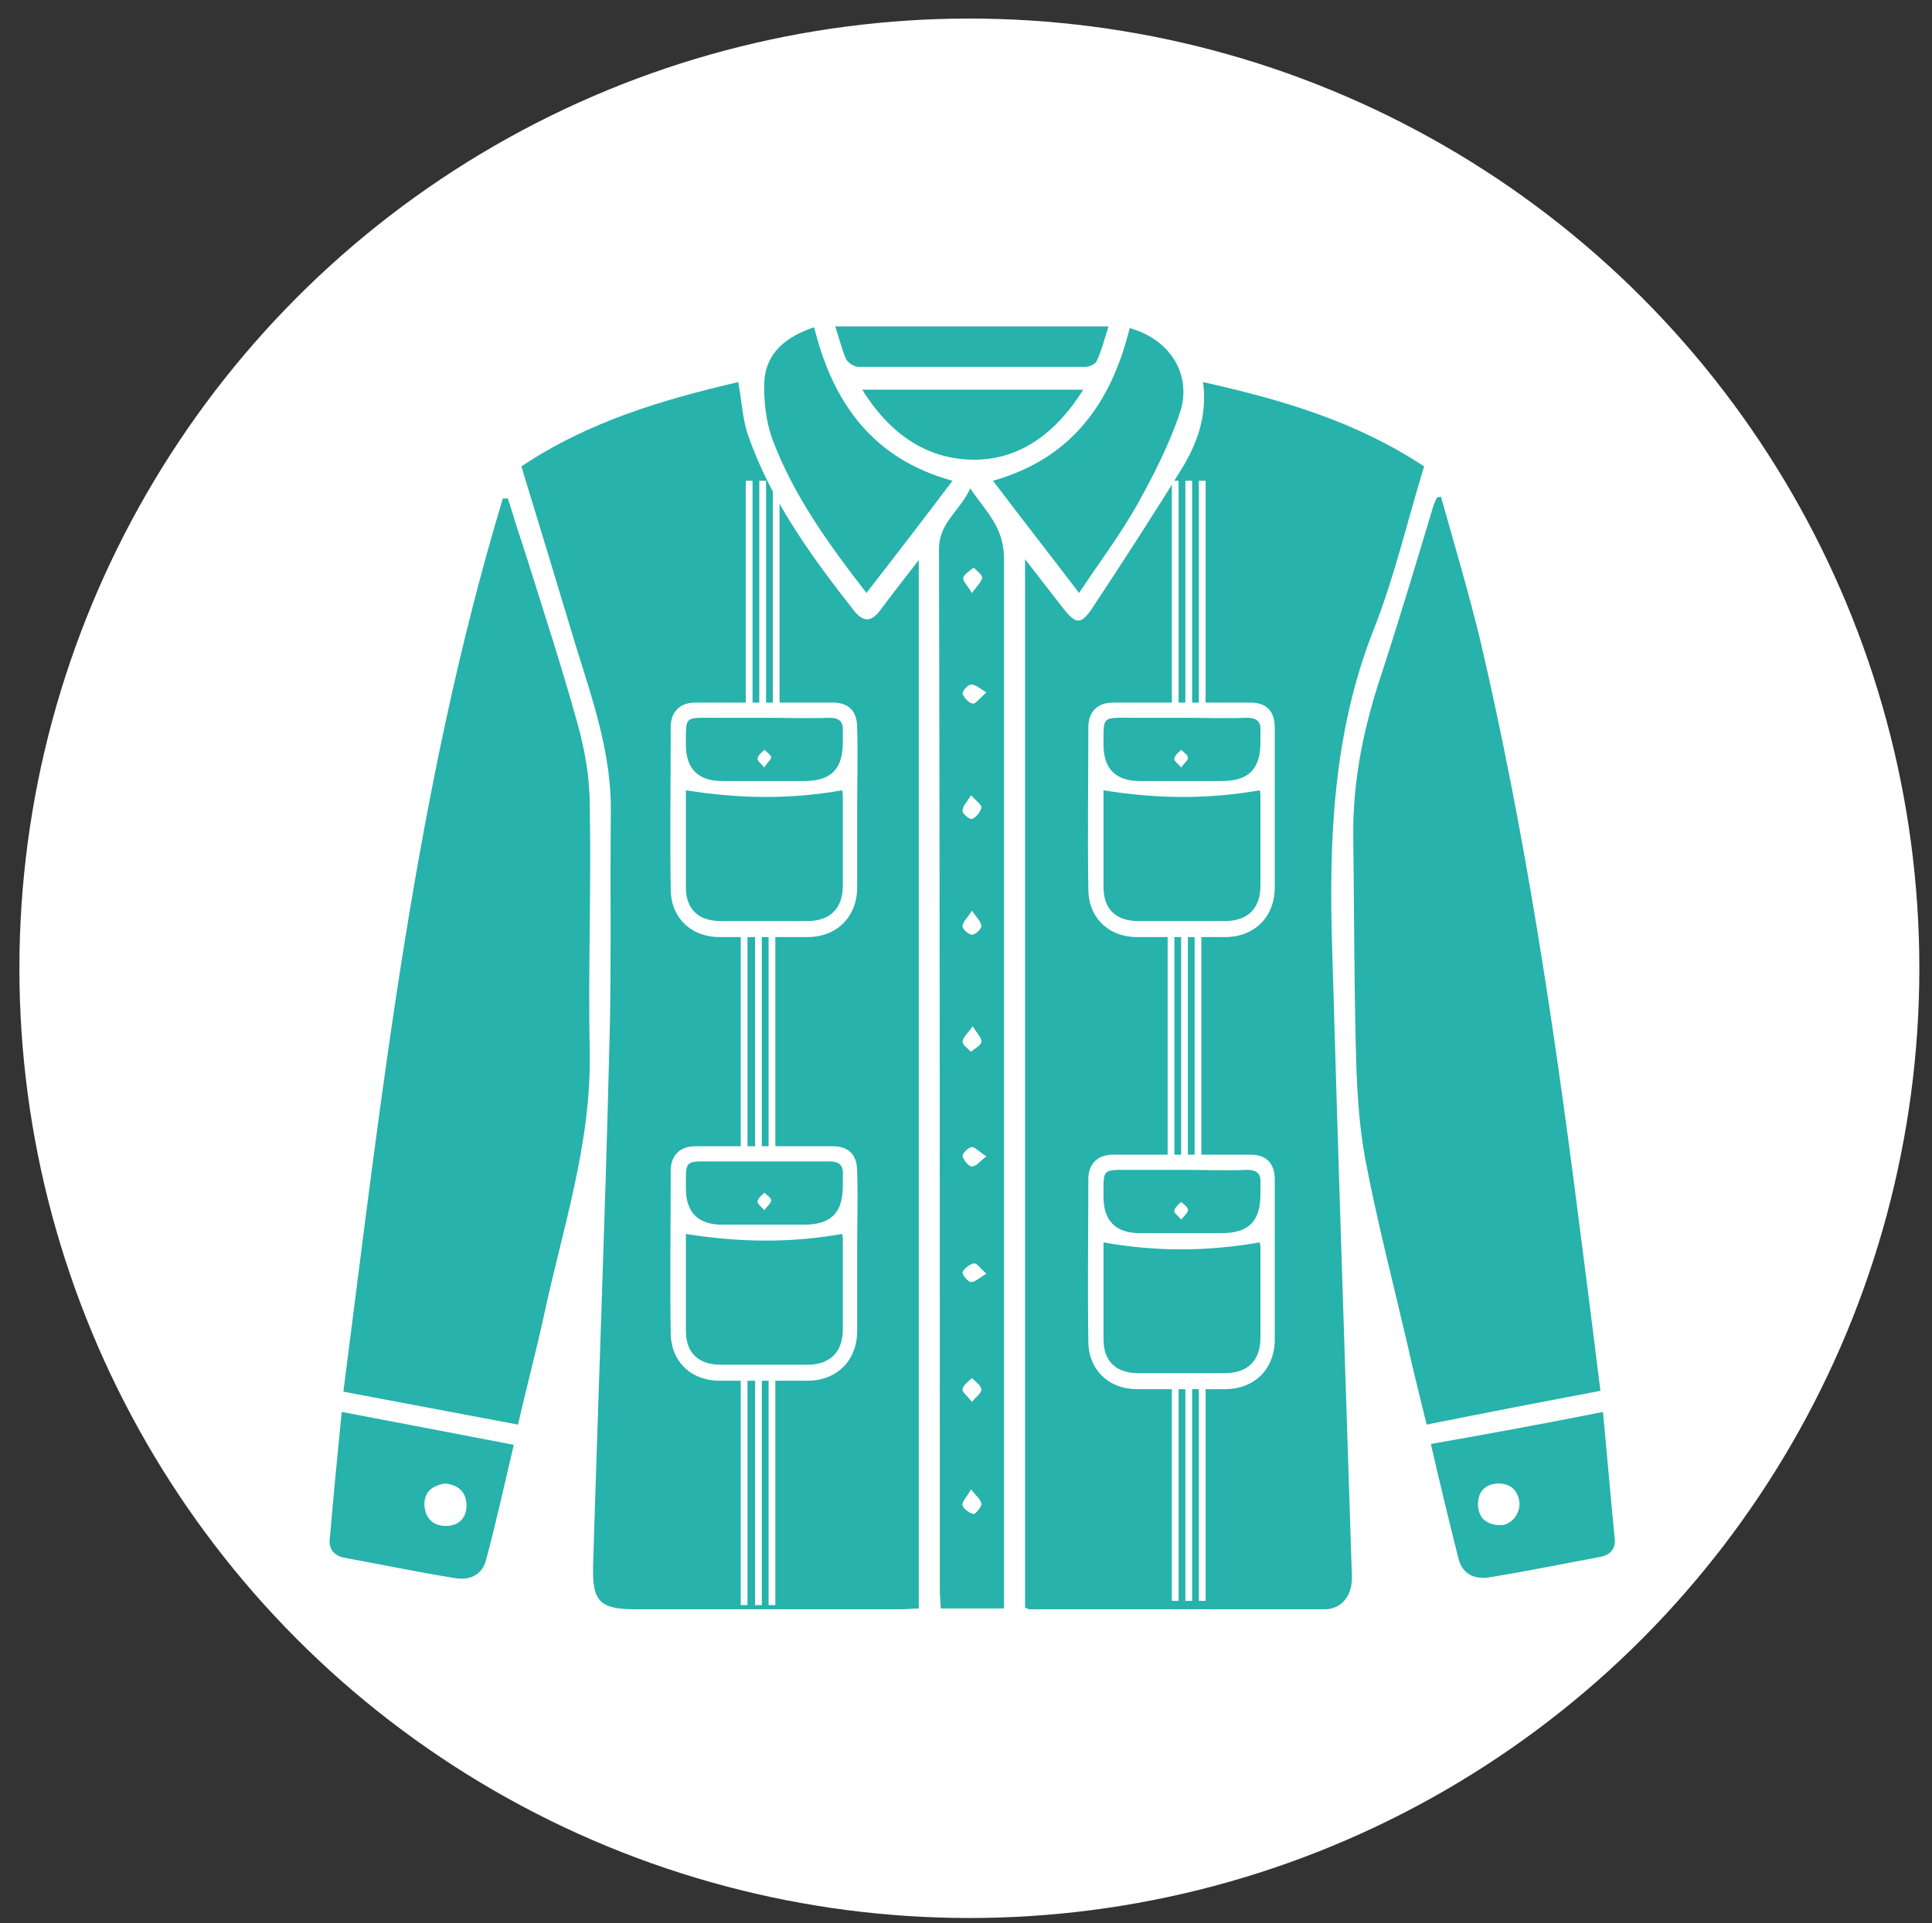 <?xml version="1.0" encoding="utf-8"?>
<!-- Generator: Adobe Illustrator 24.1.1, SVG Export Plug-In . SVG Version: 6.00 Build 0)  -->
<svg version="1.1" id="Capa_1" xmlns="http://www.w3.org/2000/svg" xmlns:xlink="http://www.w3.org/1999/xlink" x="0px" y="0px"
	 viewBox="0 0 229 228" style="enable-background:new 0 0 229 228;" xml:space="preserve">
<rect x="0" y="0" width="229" height="228" fill="#333333" stroke="none"/>
<style type="text/css">
	.st0{fill:#FFFFFF;}
	.st1{fill:#27B2AC;}
</style>
<circle class="st0" cx="114.9" cy="114.8" r="112.6"/>
<g>
	<path class="st1" d="M121.5,190.6c0-41.3,0-82.5,0-124.3c1.7,2.2,3.1,4,4.5,5.8c1.5,1.9,2.1,2,3.4,0.1c3.7-5.6,7.4-11.3,10.9-17
		c1.7-2.9,2.8-6.1,2.3-9.9c9.4,2.1,18.2,4.7,26.2,10c-2,6.5-3.5,13.1-6,19.4c-4.8,12.2-5.3,24.9-4.9,37.7
		c0.7,24.4,1.5,48.8,2.3,73.2c0,0.7,0.1,1.4,0,2.1c-0.2,1.8-1.4,3.1-3.2,3.1c-11.6,0-23.2,0-34.9,0
		C121.9,190.8,121.8,190.7,121.5,190.6z"/>
	<path class="st1" d="M61.8,55.3c7.9-5.3,16.7-7.9,25.7-10c0.4,2.1,0.5,4.2,1.1,6.1c2.7,7.9,7.6,14.6,12.7,21.1c1.1,1.3,2,1.2,3-0.1
		c1.4-1.9,2.9-3.8,4.6-6c0,41.6,0,82.9,0,124.3c-0.7,0-1.4,0.1-2.1,0.1c-10.5,0-20.9,0-31.4,0c-4.3,0-5.2-0.9-5.1-5.1
		c0.6-20.2,1.4-40.4,1.9-60.6c0.3-9.6,0.1-19.2,0.2-28.8c0.1-7-2.2-13.4-4.2-19.9C66.1,69.4,64,62.5,61.8,55.3z"/>
	<path class="st1" d="M61.4,168.9c-7-1.3-13.7-2.6-20.7-3.9c4.6-35.7,8.5-71.4,18.9-105.9c0.2,0,0.4,0,0.6,0
		c0.4,1.2,0.7,2.3,1.1,3.5c0.4,1.2,0.8,2.5,1.2,3.7c2,6.4,4.1,12.8,5.9,19.3c0.9,3.2,1.5,6.5,1.5,9.8c0.2,9.8-0.2,19.6,0,29.4
		c0.2,10.9-3.3,21.1-5.5,31.5C63.5,160.4,62.4,164.5,61.4,168.9z"/>
	<path class="st1" d="M170.8,58.9c1.6,5.7,3.3,11.4,4.7,17.2c5.2,22.3,8.6,44.8,11.5,67.5c0.9,7,1.8,14,2.7,21.3
		c-6.9,1.3-13.6,2.6-20.6,4c-0.8-3.3-1.6-6.4-2.3-9.6c-1.7-7.3-3.6-14.6-5-22c-0.8-4.4-1-8.9-1.1-13.3c-0.2-8.4-0.2-16.9-0.3-25.3
		c0-6,1.1-11.7,2.9-17.4c2.3-7,4.4-14,6.5-21c0.1-0.4,0.3-0.8,0.5-1.3C170.4,59,170.6,58.9,170.8,58.9z"/>
	<path class="st1" d="M119,190.7c-2.6,0-4.9,0-7.5,0c0-0.7-0.1-1.4-0.1-2.1c0-41.2,0-82.3-0.1-123.5c0-3.2,2.5-4.5,3.7-7.2
		c1.9,2.8,4,4.6,4,8.3C119,106.8,119,147.4,119,188C119,188.8,119,189.6,119,190.7z M115.1,94.3c-0.5,0.8-1,1.3-1,1.8
		c0,0.4,0.9,1,1.1,0.9c0.5-0.2,1-0.8,1.1-1.3C116.4,95.5,115.7,95,115.1,94.3z M115.2,108c-0.5,0.9-1.1,1.4-1.1,1.8
		c0,0.3,0.7,1,1.1,1c0.4,0,1.1-0.6,1.1-1C116.3,109.3,115.8,108.8,115.2,108z M116.9,151c-0.7-0.6-1.1-1.3-1.5-1.2
		c-0.5,0.1-1.1,0.6-1.3,1c-0.1,0.3,0.6,1.1,0.9,1.1C115.5,152,116,151.5,116.9,151z M115.2,166.2c0.5-0.7,1.2-1.2,1.1-1.5
		c-0.1-0.5-0.7-0.9-1.1-1.3c-0.4,0.4-1,0.8-1.1,1.3C114.1,165.1,114.7,165.5,115.2,166.2z M116.9,137.1c-0.8-0.5-1.3-1.1-1.7-1.1
		c-0.4,0-1.1,0.7-1,1c0.1,0.5,0.6,1.2,1.1,1.2C115.6,138.4,116.1,137.7,116.9,137.1z M115.3,121.7c-0.6,0.8-1.1,1.3-1.2,1.8
		c0,0.4,0.6,0.8,1,1.2c0.4-0.4,1.1-0.7,1.2-1.1C116.4,123.1,115.8,122.5,115.3,121.7z M115.2,70.3c0.6-0.8,1.1-1.3,1.2-1.8
		c0-0.4-0.6-0.8-1-1.2c-0.4,0.4-1.1,0.7-1.2,1.2C114.1,68.9,114.7,69.4,115.2,70.3z M116.9,82.1c-0.8-0.5-1.3-1-1.8-0.9
		c-0.4,0-1,0.8-0.9,1.1c0.1,0.5,0.7,1.1,1.2,1.1C115.7,83.4,116.1,82.7,116.9,82.1z M115.1,176.6c-0.5,0.9-1.1,1.4-1,1.9
		c0.1,0.4,0.8,0.9,1.3,1c0.2,0,0.9-0.8,0.9-1.1C116.3,177.8,115.7,177.4,115.1,176.6z"/>
	<path class="st1" d="M190,167.4c0.5,5.2,0.9,10.1,1.4,15.1c0.1,1.2-0.6,1.9-1.8,2.1c-4.3,0.8-8.7,1.7-13,2.4
		c-1.7,0.3-3.2-0.3-3.7-2.1c-1.1-4.4-2.2-8.9-3.3-13.7C176.4,170,183,168.8,190,167.4z M180.1,178.3c-0.1-1.4-0.9-2.4-2.4-2.4
		c-1.5,0-2.4,0.8-2.5,2.4c0,1.6,0.9,2.4,2.4,2.5C178.9,181,180.1,179.7,180.1,178.3z"/>
	<path class="st1" d="M102.7,70.3c-4.5-5.8-8.6-11.5-11.1-18.1c-0.8-2.1-1.1-4.7-1-7c0.2-3.4,2.6-5.3,5.9-6.4
		c2.2,8.9,6.9,15.6,16.4,18.2C109.5,61.5,106.2,65.8,102.7,70.3z"/>
	<path class="st1" d="M40.5,167.4c6.9,1.3,13.6,2.6,20.4,3.9c-1.1,4.7-2.1,9.2-3.3,13.7c-0.5,1.8-2,2.4-3.7,2.1
		c-4.3-0.7-8.7-1.6-13-2.4c-1.3-0.2-2-1.1-1.8-2.3C39.5,177.5,40,172.6,40.5,167.4z M52.8,175.9c-1.4,0.2-2.4,0.9-2.4,2.5
		c0,1.5,1,2.5,2.5,2.5c1.5,0,2.4-0.9,2.4-2.5C55.2,176.8,54.3,176.1,52.8,175.9z"/>
	<path class="st1" d="M133.9,38.9c4.7,1.3,7.4,5.4,6,9.9c-1.3,3.9-3.2,7.6-5.2,11.2c-2,3.5-4.4,6.7-6.8,10.3
		c-3.5-4.6-6.8-8.8-10.2-13.3C126.9,54.4,131.7,47.9,133.9,38.9z"/>
	<path class="st1" d="M128.4,46.2c-3.2,5.1-7.5,8.4-13.2,8.3c-5.6-0.1-9.9-3.3-13-8.3C110.9,46.2,119.5,46.2,128.4,46.2z"/>
	<path class="st1" d="M99,38.7c10.9,0,21.5,0,32.4,0c-0.5,1.5-0.8,2.8-1.4,4.1c-0.2,0.4-0.9,0.7-1.4,0.7c-8.9,0-17.9,0-26.8,0
		c-0.5,0-1.2-0.4-1.5-0.9C99.8,41.5,99.5,40.2,99,38.7z"/>
	<path class="st0" d="M115.1,94.3c0.6,0.7,1.3,1.1,1.2,1.5c-0.1,0.5-0.6,1.1-1.1,1.3c-0.2,0.1-1.1-0.6-1.1-0.9
		C114.1,95.7,114.6,95.2,115.1,94.3z"/>
	<path class="st0" d="M115.2,108c0.6,0.9,1.1,1.4,1.1,1.8c0,0.3-0.7,1-1.1,1c-0.4,0-1.1-0.6-1.1-1
		C114.1,109.3,114.7,108.8,115.2,108z"/>
	<path class="st0" d="M116.9,151c-0.8,0.5-1.3,1-1.8,1c-0.4,0-1-0.9-0.9-1.1c0.2-0.5,0.8-1,1.3-1C115.7,149.8,116.2,150.4,116.9,151
		z"/>
	<path class="st0" d="M115.2,166.2c-0.5-0.7-1.2-1.2-1.1-1.5c0.1-0.5,0.7-0.9,1.1-1.3c0.4,0.4,1,0.8,1.1,1.3
		C116.4,165.1,115.8,165.5,115.2,166.2z"/>
	<path class="st0" d="M116.9,137.1c-0.8,0.6-1.3,1.2-1.7,1.2c-0.4,0-1-0.8-1.1-1.2c-0.1-0.3,0.7-1,1-1
		C115.6,136.1,116.1,136.6,116.9,137.1z"/>
	<path class="st0" d="M115.3,121.7c0.5,0.9,1.1,1.4,1,1.8c-0.1,0.4-0.8,0.8-1.2,1.1c-0.3-0.4-1-0.8-1-1.2
		C114.2,123,114.7,122.5,115.3,121.7z"/>
	<path class="st0" d="M115.2,70.3c-0.5-0.9-1.1-1.4-1-1.8c0.1-0.4,0.8-0.8,1.2-1.2c0.3,0.4,1,0.8,1,1.2
		C116.3,69,115.7,69.5,115.2,70.3z"/>
	<path class="st0" d="M116.9,82.1c-0.7,0.6-1.2,1.3-1.6,1.3c-0.4,0-1-0.7-1.2-1.1c-0.1-0.3,0.6-1.1,0.9-1.1
		C115.5,81.1,116,81.6,116.9,82.1z"/>
	<path class="st0" d="M115.1,176.6c0.6,0.8,1.2,1.2,1.2,1.7c0,0.4-0.7,1.2-0.9,1.1c-0.5-0.1-1.2-0.6-1.3-1
		C114.1,178,114.6,177.5,115.1,176.6z"/>
	<path class="st0" d="M180.1,178.3c0,1.4-1.3,2.6-2.5,2.5c-1.5-0.1-2.4-1-2.4-2.5c0-1.6,1-2.4,2.5-2.4
		C179.2,176,180,176.9,180.1,178.3z"/>
	<path class="st0" d="M52.8,175.9c1.5,0.2,2.4,0.9,2.4,2.5c0,1.6-0.9,2.5-2.4,2.5c-1.5,0-2.4-0.9-2.5-2.5
		C50.3,176.8,51.3,176.1,52.8,175.9z"/>
	<g>
		<path class="st0" d="M151.1,96c0,3.1,0,6.2,0,9.2c0,3.5-2.4,5.9-5.9,5.9c-3.5,0-6.9,0-10.4,0c-3.4,0-5.8-2.3-5.8-5.7
			c-0.1-6.4,0-12.8,0-19.2c0-1.8,1.1-2.9,2.9-2.9c5.4,0,10.9,0,16.3,0c1.9,0,2.9,1,2.9,3C151.1,89.5,151.1,92.8,151.1,96z
			 M130.8,93.7C130.9,93.5,130.8,93.5,130.8,93.7c0,3.8,0,7.6,0,11.5c0,2.6,1.5,4,4.1,4c3.4,0,6.8,0,10.3,0c2.7,0,4.2-1.5,4.2-4.2
			c0-3.6,0-7.1,0-10.7c0-0.3-0.1-0.7-0.1-0.6C143,94.8,137,94.7,130.8,93.7z M140.2,85.1c-2.1,0-4.1,0-6.2,0c-3.4,0-3.2-0.2-3.2,3.2
			c0,2.8,1.4,4.3,4.3,4.3c3.2,0,6.4,0,9.7,0c3.2,0,4.6-1.4,4.6-4.6c0-0.4,0-0.9,0-1.3c0.1-1.2-0.5-1.6-1.6-1.6
			C145.2,85.2,142.7,85.1,140.2,85.1z"/>
		<path class="st0" d="M140,91c-0.4-0.5-0.9-0.8-0.8-1.1c0.1-0.4,0.5-0.7,0.8-1c0.3,0.3,0.8,0.6,0.8,0.9
			C140.9,90.1,140.4,90.4,140,91z"/>
	</g>
	<g>
		<path class="st0" d="M151.1,149.6c0,3.1,0,6.2,0,9.2c0,3.5-2.4,5.9-5.9,5.9c-3.5,0-6.9,0-10.4,0c-3.4,0-5.8-2.3-5.8-5.7
			c-0.1-6.4,0-12.8,0-19.2c0-1.8,1.1-2.9,2.9-2.9c5.4,0,10.9,0,16.3,0c1.9,0,2.9,1,2.9,3C151.1,143.2,151.1,146.4,151.1,149.6z
			 M130.8,147.3C130.9,147.1,130.8,147.2,130.8,147.3c0,3.8,0,7.6,0,11.5c0,2.6,1.5,4,4.1,4c3.4,0,6.8,0,10.3,0
			c2.7,0,4.2-1.5,4.2-4.2c0-3.6,0-7.1,0-10.7c0-0.3-0.1-0.7-0.1-0.6C143,148.4,137,148.4,130.8,147.3z M140.2,138.7
			c-2.1,0-4.1,0-6.2,0c-3.4,0-3.2-0.2-3.2,3.2c0,2.8,1.4,4.3,4.3,4.3c3.2,0,6.4,0,9.7,0c3.2,0,4.6-1.4,4.6-4.6c0-0.4,0-0.9,0-1.3
			c0.1-1.2-0.5-1.6-1.6-1.6C145.2,138.8,142.7,138.7,140.2,138.7z"/>
		<path class="st0" d="M140,144.6c-0.4-0.5-0.9-0.8-0.8-1.1c0.1-0.4,0.5-0.7,0.8-1c0.3,0.3,0.8,0.6,0.8,0.9
			C140.9,143.7,140.4,144.1,140,144.6z"/>
	</g>
	<g>
		<rect x="87.8" y="163.7" class="st0" width="0.8" height="26.6"/>
		<rect x="89.5" y="163.7" class="st0" width="0.8" height="26.6"/>
		<rect x="91.1" y="163.7" class="st0" width="0.8" height="26.6"/>
	</g>
	<g>
		<rect x="138.4" y="110.6" class="st0" width="0.8" height="26.6"/>
		<rect x="140" y="110.6" class="st0" width="0.8" height="26.6"/>
		<rect x="141.6" y="110.6" class="st0" width="0.8" height="26.6"/>
	</g>
	<g>
		<rect x="138.9" y="57" class="st0" width="0.8" height="26.6"/>
		<rect x="140.5" y="57" class="st0" width="0.8" height="26.6"/>
		<rect x="142.1" y="57" class="st0" width="0.8" height="26.6"/>
	</g>
	<g>
		<rect x="138.9" y="163.2" class="st0" width="0.8" height="26.6"/>
		<rect x="140.5" y="163.2" class="st0" width="0.8" height="26.6"/>
		<rect x="142.1" y="163.2" class="st0" width="0.8" height="26.6"/>
	</g>
	<g>
		<rect x="87.8" y="110.1" class="st0" width="0.8" height="26.6"/>
		<rect x="89.5" y="110.1" class="st0" width="0.8" height="26.6"/>
		<rect x="91.1" y="110.1" class="st0" width="0.8" height="26.6"/>
	</g>
	<g>
		<rect x="88.4" y="57" class="st0" width="0.8" height="26.6"/>
		<rect x="90" y="57" class="st0" width="0.8" height="26.6"/>
		<rect x="91.6" y="57" class="st0" width="0.8" height="26.6"/>
	</g>
	<g>
		<path class="st0" d="M101.6,96c0,3.1,0,6.2,0,9.2c0,3.5-2.4,5.9-5.9,5.9c-3.5,0-6.9,0-10.4,0c-3.4,0-5.8-2.3-5.8-5.7
			c-0.1-6.4,0-12.8,0-19.2c0-1.8,1.1-2.9,2.9-2.9c5.4,0,10.9,0,16.3,0c1.9,0,2.9,1,2.9,3C101.7,89.5,101.6,92.8,101.6,96z
			 M81.3,93.7C81.4,93.5,81.3,93.5,81.3,93.7c0,3.8,0,7.6,0,11.5c0,2.6,1.5,4,4.1,4c3.4,0,6.8,0,10.3,0c2.7,0,4.2-1.5,4.2-4.2
			c0-3.6,0-7.1,0-10.7c0-0.3-0.1-0.7-0.1-0.6C93.6,94.8,87.6,94.7,81.3,93.7z M90.7,85.1c-2.1,0-4.1,0-6.2,0c-3.4,0-3.2-0.2-3.2,3.2
			c0,2.8,1.4,4.3,4.3,4.3c3.2,0,6.4,0,9.7,0c3.2,0,4.6-1.4,4.6-4.6c0-0.4,0-0.9,0-1.3c0.1-1.2-0.5-1.6-1.6-1.6
			C95.7,85.2,93.2,85.1,90.7,85.1z"/>
		<path class="st0" d="M90.6,91c-0.4-0.5-0.9-0.8-0.8-1.1c0.1-0.4,0.5-0.7,0.8-1c0.3,0.3,0.8,0.6,0.8,0.9
			C91.4,90.1,90.9,90.4,90.6,91z"/>
	</g>
	<g>
		<path class="st0" d="M101.6,148.6c0,3.1,0,6.2,0,9.2c0,3.5-2.4,5.9-5.9,5.9c-3.5,0-6.9,0-10.4,0c-3.4,0-5.8-2.3-5.8-5.7
			c-0.1-6.4,0-12.8,0-19.2c0-1.8,1.1-2.9,2.9-2.9c5.4,0,10.9,0,16.3,0c1.9,0,2.9,1,2.9,3C101.7,142.1,101.6,145.3,101.6,148.6z
			 M81.3,146.3C81.4,146,81.3,146.1,81.3,146.3c0,3.8,0,7.6,0,11.5c0,2.6,1.5,4,4.1,4c3.4,0,6.8,0,10.3,0c2.7,0,4.2-1.5,4.2-4.2
			c0-3.6,0-7.1,0-10.7c0-0.3-0.1-0.7-0.1-0.6C93.6,147.4,87.6,147.3,81.3,146.3z M90.7,137.7c-2.1,0-4.1,0-6.2,0
			c-3.4,0-3.2-0.2-3.2,3.2c0,2.8,1.4,4.3,4.3,4.3c3.2,0,6.4,0,9.7,0c3.2,0,4.6-1.4,4.6-4.6c0-0.4,0-0.9,0-1.3
			c0.1-1.2-0.5-1.6-1.6-1.6C95.7,137.7,93.2,137.7,90.7,137.7z"/>
		<path class="st0" d="M90.6,143.5c-0.4-0.5-0.9-0.8-0.8-1.1c0.1-0.4,0.5-0.7,0.8-1c0.3,0.3,0.8,0.6,0.8,0.9
			C91.4,142.7,90.9,143,90.6,143.5z"/>
	</g>
</g>
</svg>
